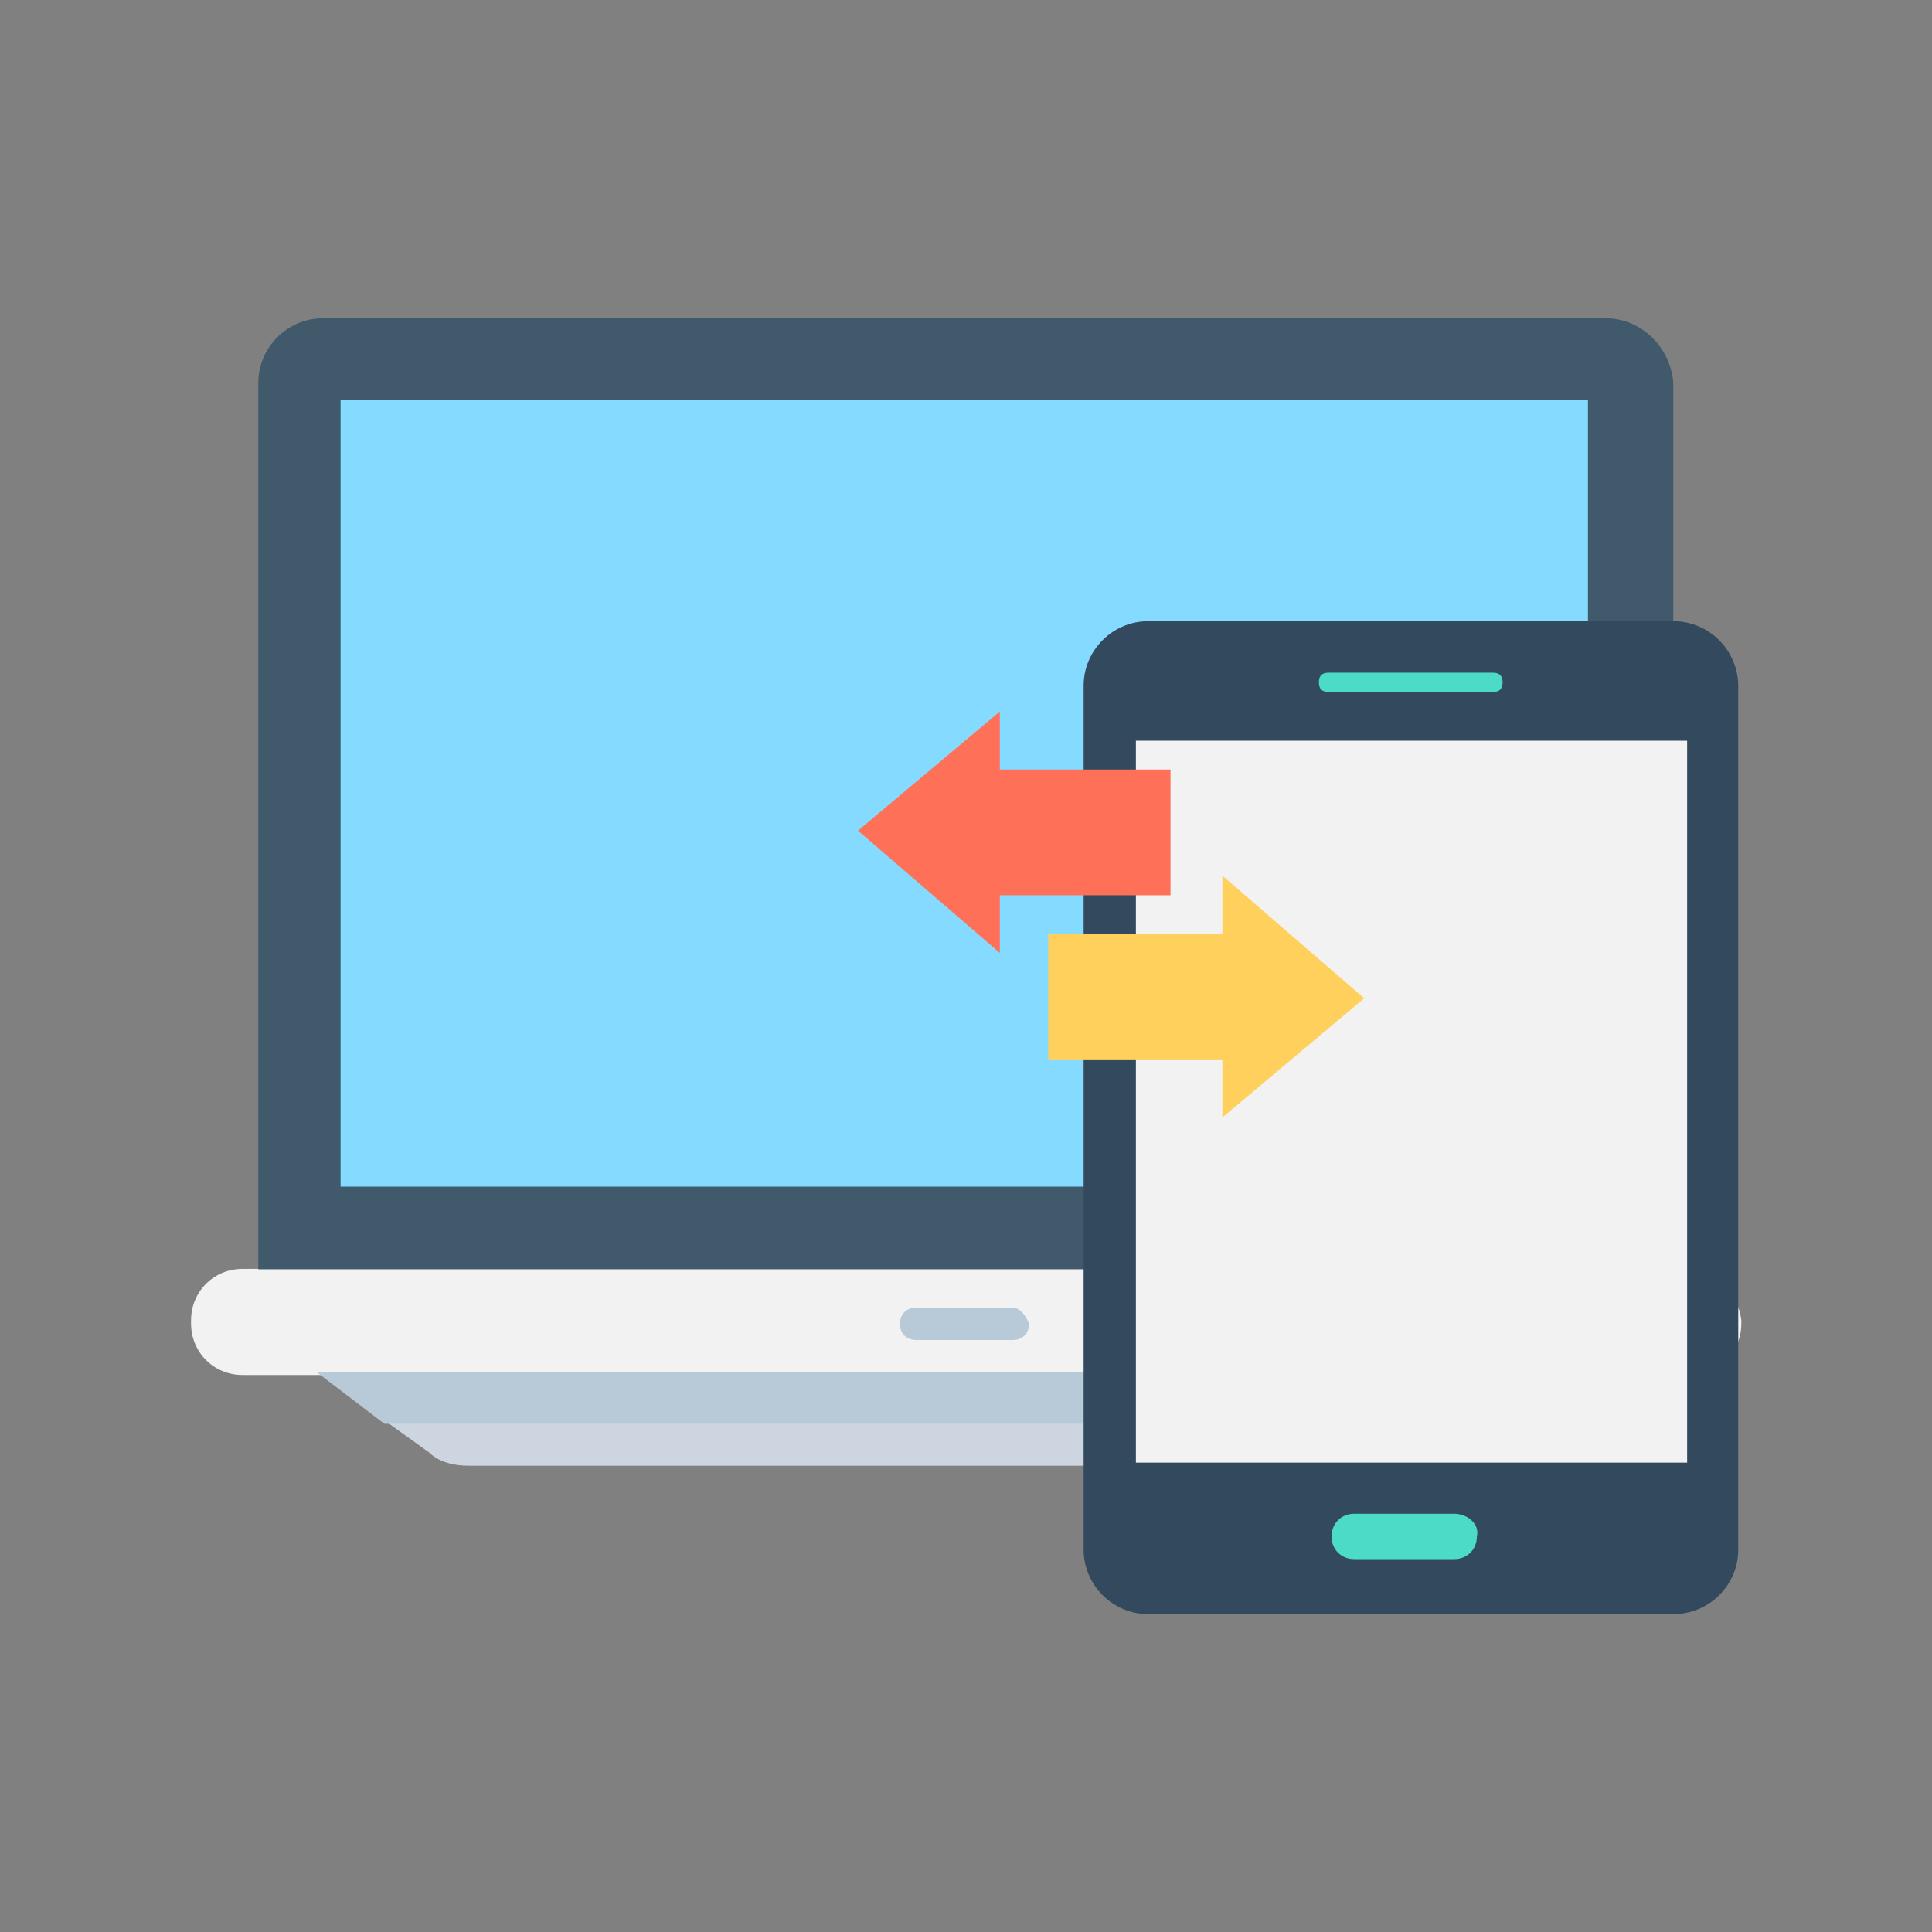 <?xml version="1.0" encoding="utf-8"?>
<!-- Generator: Adobe Illustrator 25.2.3, SVG Export Plug-In . SVG Version: 6.00 Build 0)  -->
<svg version="1.1" id="Layer_1" xmlns="http://www.w3.org/2000/svg" xmlns:xlink="http://www.w3.org/1999/xlink" x="0px" y="0px"
	 viewBox="0 0 502.6 502.6" style="enable-background:new 0 0 502.6 502.6;" xml:space="preserve">
<rect x="0" y="0" width="502.6" height="502.6" fill="#808080" stroke="none"/>
<style type="text/css">
	.st0{fill:#F2F2F2;}
	.st1{fill:#CDD6E0;}
	.st2{fill:#B8CAD8;}
	.st3{fill:#40596B;}
	.st4{fill:#84DBFF;}
	.st5{fill:#334A5E;}
	.st6{fill:#4CDBC4;}
	.st7{fill:#FF7058;}
	.st8{fill:#FFD15C;}
</style>
<path class="st0" d="M438.7,330.1H63.1c-7.5,0-13.4,5.9-13.4,13.4v0.8c0,7.5,5.9,13.4,13.4,13.4h376.5c7.5,0,13.4-5.9,13.4-13.4
	v-0.8C452.1,336,446.2,330.1,438.7,330.1z"/>
<path class="st1" d="M419.4,356.9l-17.6,12.6l-11.7,8.4c-3.4,1.7-6.7,3.4-10.1,3.4H121.8c-3.4,0-7.5-0.8-10.1-3.4l-11.7-8.4
	l-17.6-12.6H419.4z"/>
<polygon class="st2" points="419.4,356.9 401.8,370.4 100,370.4 82.3,356.9 "/>
<path class="st3" d="M417.7,82.8H84c-9.2,0-16.8,7.5-16.8,16.8v230.6h368.1V99.5C434.5,90.3,427,82.8,417.7,82.8z"/>
<rect x="88.6" y="104.1" class="st4" width="324.5" height="204.6"/>
<path class="st2" d="M263.5,340.2h-25.2c-2.5,0-4.2,1.7-4.2,4.2c0,2.5,1.7,4.2,4.2,4.2h25.2c2.5,0,4.2-1.7,4.2-4.2
	C266.8,341.9,265.1,340.2,263.5,340.2z"/>
<path class="st5" d="M435.3,161.6H298.7c-9.2,0-16.8,7.5-16.8,16.8v224.7c0,9.2,7.5,16.8,16.8,16.8h136.7c9.2,0,16.8-7.5,16.8-16.8
	V178.4C452.1,169.1,444.6,161.6,435.3,161.6z"/>
<rect x="295.5" y="192.7" class="st0" width="143.4" height="187.8"/>
<g>
	<path class="st6" d="M378.3,393.8h-26c-3.4,0-5.9,2.5-5.9,5.9c0,3.4,2.5,5.9,5.9,5.9h26c3.4,0,5.9-2.5,5.9-5.9
		C385,396.4,381.7,393.8,378.3,393.8z"/>
	<path class="st6" d="M388.4,175h-42.8c-1.7,0-2.5,0.8-2.5,2.5s0.8,2.5,2.5,2.5h42.8c1.7,0,2.5-0.8,2.5-2.5
		C390.9,175.8,390.1,175,388.4,175z"/>
</g>
<polygon class="st7" points="304.5,200.2 260.1,200.2 260.1,185.1 223.2,216.1 260.1,247.9 260.1,232.9 304.5,232.9 "/>
<polygon class="st8" points="272.7,275.6 318,275.6 318,290.7 354.9,259.7 318,227.8 318,242.9 272.7,242.9 "/>
</svg>
